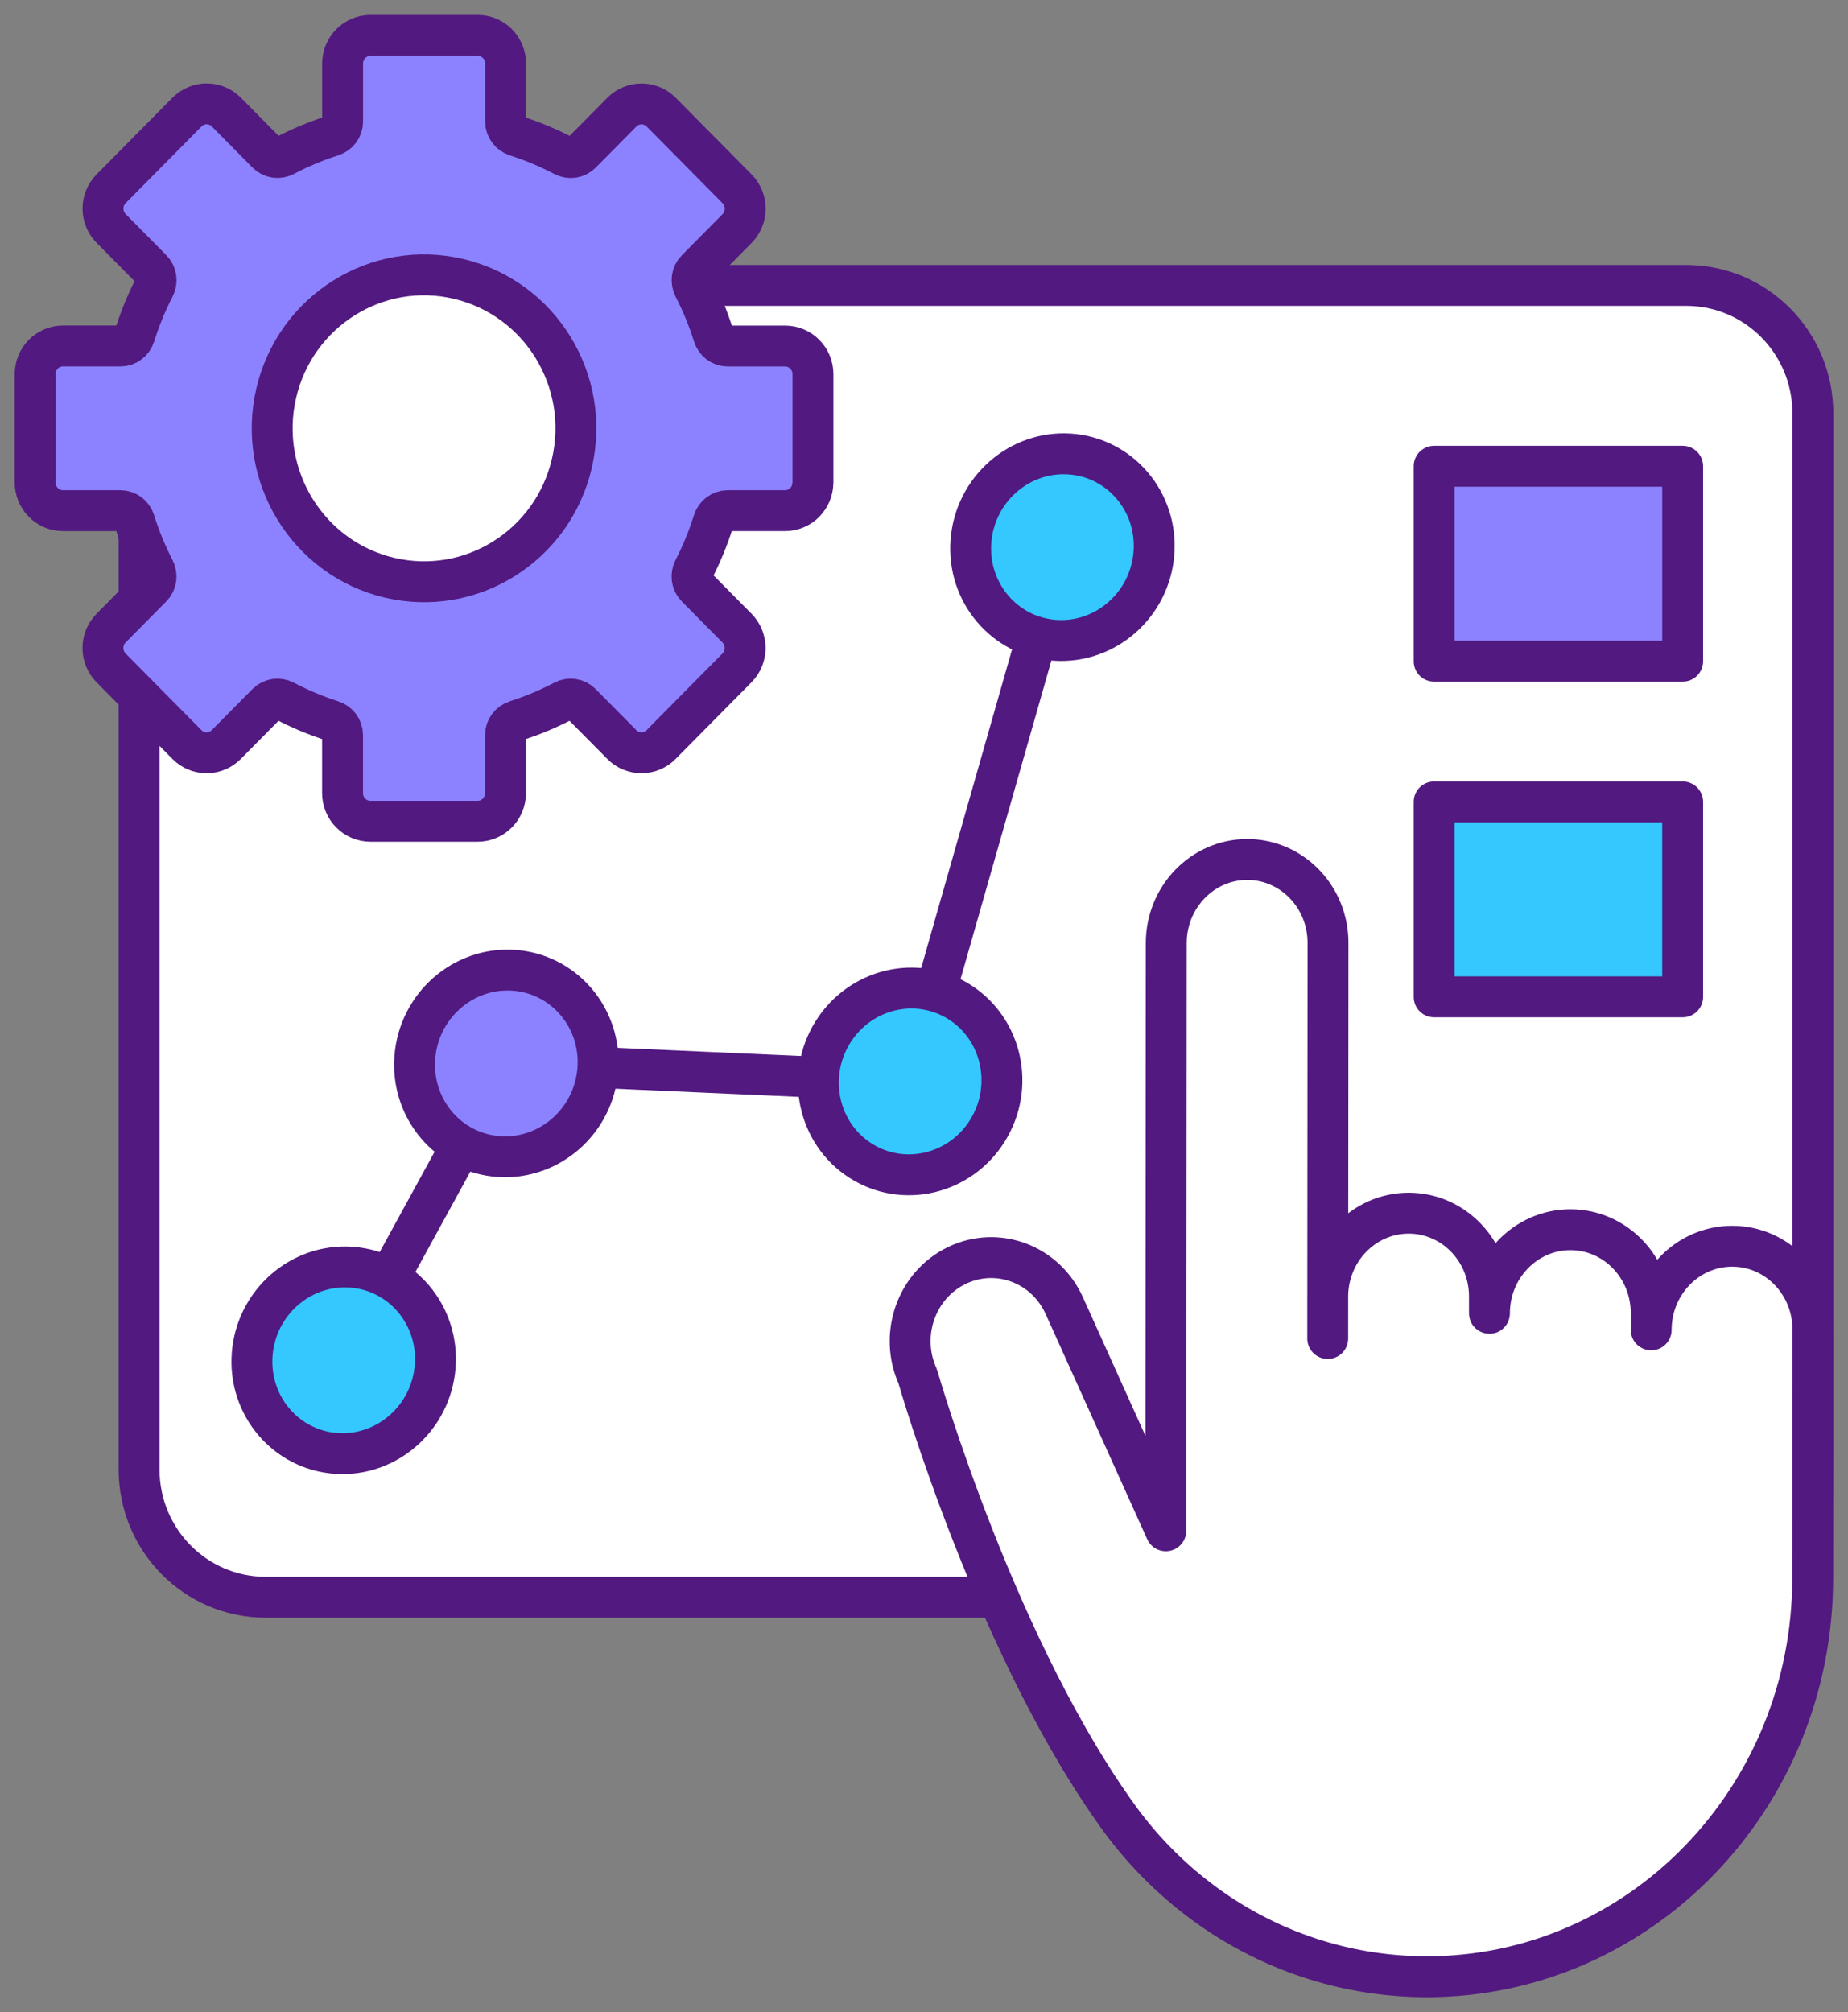 <svg width="113" height="123" viewBox="0 0 113 123" fill="none" xmlns="http://www.w3.org/2000/svg">
<rect x="0" y="0" width="113" height="123" fill="#808080" stroke="none"/>
<path d="M103.115 17.448H16.239C11.967 17.448 8.504 20.946 8.504 25.261V89.823C8.504 94.138 11.967 97.636 16.239 97.636H103.115C107.387 97.636 110.85 94.138 110.85 89.823V25.261C110.85 20.946 107.387 17.448 103.115 17.448Z" fill="white" stroke="#521980" stroke-width="2.5" stroke-linecap="round" stroke-linejoin="round"/>
<path d="M21.018 83.154L30.958 65.002L55.652 66.099L64.967 33.449" stroke="#521980" stroke-width="2.5" stroke-linecap="round" stroke-linejoin="round"/>
<path d="M26.61 83.528C26.857 80.383 24.548 77.664 21.461 77.458C18.369 77.251 15.668 79.63 15.421 82.775C15.174 85.92 17.483 88.639 20.57 88.846C23.663 89.052 26.363 86.673 26.61 83.528Z" fill="#34C8FF" stroke="#521980" stroke-width="2.5" stroke-linecap="round" stroke-linejoin="round"/>
<path d="M36.555 65.381C36.802 62.236 34.493 59.517 31.405 59.31C28.313 59.104 25.613 61.483 25.366 64.628C25.119 67.773 27.427 70.492 30.515 70.699C33.607 70.905 36.308 68.526 36.555 65.381Z" fill="#8C82FF" stroke="#521980" stroke-width="2.5" stroke-linecap="round" stroke-linejoin="round"/>
<path d="M60.384 69.109C62.051 66.43 61.285 62.913 58.672 61.254C56.059 59.595 52.59 60.422 50.922 63.102C49.255 65.781 50.022 69.299 52.634 70.958C55.247 72.617 58.717 71.789 60.384 69.109Z" fill="#34C8FF" stroke="#521980" stroke-width="2.5" stroke-linecap="round" stroke-linejoin="round"/>
<path d="M70.559 33.823C70.806 30.678 68.498 27.959 65.41 27.752C62.318 27.546 59.618 29.925 59.371 33.07C59.124 36.215 61.432 38.934 64.52 39.141C67.612 39.347 70.312 36.968 70.559 33.823Z" fill="#34C8FF" stroke="#521980" stroke-width="2.5" stroke-linecap="round" stroke-linejoin="round"/>
<path d="M68.787 111.614C60.998 101.194 56.117 84.139 56.117 84.139C54.962 81.584 56.036 78.546 58.514 77.354C60.993 76.162 63.932 77.264 65.082 79.82L71.287 93.574L71.313 57.649C71.313 54.831 73.532 52.542 76.262 52.538C78.992 52.538 81.207 54.819 81.203 57.641L81.186 81.82V79.269C81.186 76.451 83.404 74.162 86.135 74.158C88.865 74.158 91.079 76.438 91.075 79.26V80.28C91.075 77.462 93.29 75.173 96.024 75.169C98.754 75.169 100.969 77.449 100.965 80.271V81.291C100.965 78.473 103.179 76.184 105.914 76.18C108.648 76.175 110.858 78.46 110.854 81.282L110.841 96.491C110.833 109.923 100.275 120.826 87.263 120.834C82.527 120.834 78.119 119.397 74.426 116.919C72.28 115.473 70.372 113.679 68.787 111.61" fill="white"/>
<path d="M68.787 111.614C60.998 101.194 56.117 84.139 56.117 84.139C54.962 81.584 56.036 78.546 58.514 77.354C60.993 76.162 63.932 77.264 65.082 79.82L71.287 93.574L71.313 57.649C71.313 54.831 73.532 52.542 76.262 52.538C78.992 52.538 81.207 54.819 81.203 57.641L81.186 81.82V79.269C81.186 76.451 83.404 74.162 86.135 74.158C88.865 74.158 91.079 76.438 91.075 79.26V80.28C91.075 77.462 93.29 75.173 96.024 75.169C98.754 75.169 100.969 77.449 100.965 80.271V81.291C100.965 78.473 103.179 76.184 105.914 76.18C108.648 76.175 110.858 78.46 110.854 81.282L110.841 96.491C110.833 109.923 100.275 120.826 87.263 120.834C82.527 120.834 78.119 119.397 74.426 116.919C72.28 115.473 70.372 113.679 68.787 111.61" stroke="#521980" stroke-width="2.5" stroke-linecap="round" stroke-linejoin="round"/>
<path d="M102.89 28.501H87.693V40.418H102.89V28.501Z" fill="#8C82FF" stroke="#521980" stroke-width="2.5" stroke-linecap="round" stroke-linejoin="round"/>
<path d="M102.89 49.019H87.693V60.936H102.89V49.019Z" fill="#34C8FF" stroke="#521980" stroke-width="2.5" stroke-linecap="round" stroke-linejoin="round"/>
<path d="M49.711 29.499V22.873C49.711 21.922 48.949 21.152 48.007 21.152H44.494C44.093 21.152 43.748 20.886 43.629 20.498C43.31 19.479 42.905 18.498 42.424 17.564C42.241 17.207 42.296 16.768 42.581 16.484L45.069 13.972C45.733 13.3 45.733 12.212 45.069 11.541L40.431 6.856C39.766 6.184 38.688 6.184 38.024 6.856L35.537 9.368C35.256 9.652 34.821 9.712 34.468 9.527C33.544 9.041 32.572 8.632 31.563 8.31C31.184 8.189 30.916 7.841 30.916 7.436V3.883C30.916 2.932 30.153 2.162 29.212 2.162H22.653C21.712 2.162 20.95 2.932 20.95 3.883V7.432C20.95 7.836 20.685 8.185 20.302 8.305C19.293 8.628 18.322 9.037 17.397 9.523C17.044 9.708 16.61 9.652 16.328 9.364L13.841 6.851C13.177 6.18 12.099 6.18 11.435 6.851L6.797 11.537C6.132 12.208 6.132 13.296 6.797 13.967L9.284 16.48C9.565 16.764 9.625 17.203 9.441 17.56C8.96 18.493 8.556 19.474 8.236 20.494C8.117 20.877 7.772 21.148 7.372 21.148H3.854C2.912 21.148 2.15 21.918 2.15 22.869V29.495C2.15 30.445 2.912 31.216 3.854 31.216H7.367C7.768 31.216 8.113 31.482 8.232 31.869C8.551 32.889 8.956 33.87 9.437 34.804C9.62 35.161 9.565 35.6 9.28 35.884L6.792 38.396C6.128 39.067 6.128 40.156 6.792 40.827L11.43 45.512C12.095 46.184 13.172 46.184 13.837 45.512L16.324 43C16.605 42.716 17.04 42.656 17.393 42.841C18.317 43.327 19.288 43.736 20.298 44.058C20.677 44.179 20.945 44.527 20.945 44.931V48.481C20.945 49.432 21.708 50.202 22.649 50.202H29.208C30.149 50.202 30.911 49.432 30.911 48.481V44.931C30.911 44.527 31.175 44.179 31.559 44.058C32.568 43.736 33.539 43.327 34.464 42.841C34.817 42.656 35.251 42.712 35.532 43L38.02 45.512C38.684 46.184 39.762 46.184 40.426 45.512L45.064 40.827C45.729 40.156 45.729 39.067 45.064 38.396L42.577 35.884C42.296 35.6 42.236 35.161 42.419 34.804C42.901 33.87 43.305 32.889 43.625 31.869C43.744 31.487 44.089 31.216 44.489 31.216H48.003C48.944 31.216 49.707 30.445 49.707 29.495L49.711 29.499Z" fill="#8C82FF" stroke="#521980" stroke-width="2.5" stroke-linecap="round" stroke-linejoin="round"/>
<path d="M34.965 28.336C36.143 23.295 33.052 18.243 28.061 17.053C23.07 15.864 18.07 18.986 16.892 24.027C15.714 29.069 18.805 34.12 23.796 35.31C28.786 36.5 33.787 33.378 34.965 28.336Z" fill="white" stroke="#521980" stroke-width="2.5" stroke-linecap="round" stroke-linejoin="round"/>
</svg>
